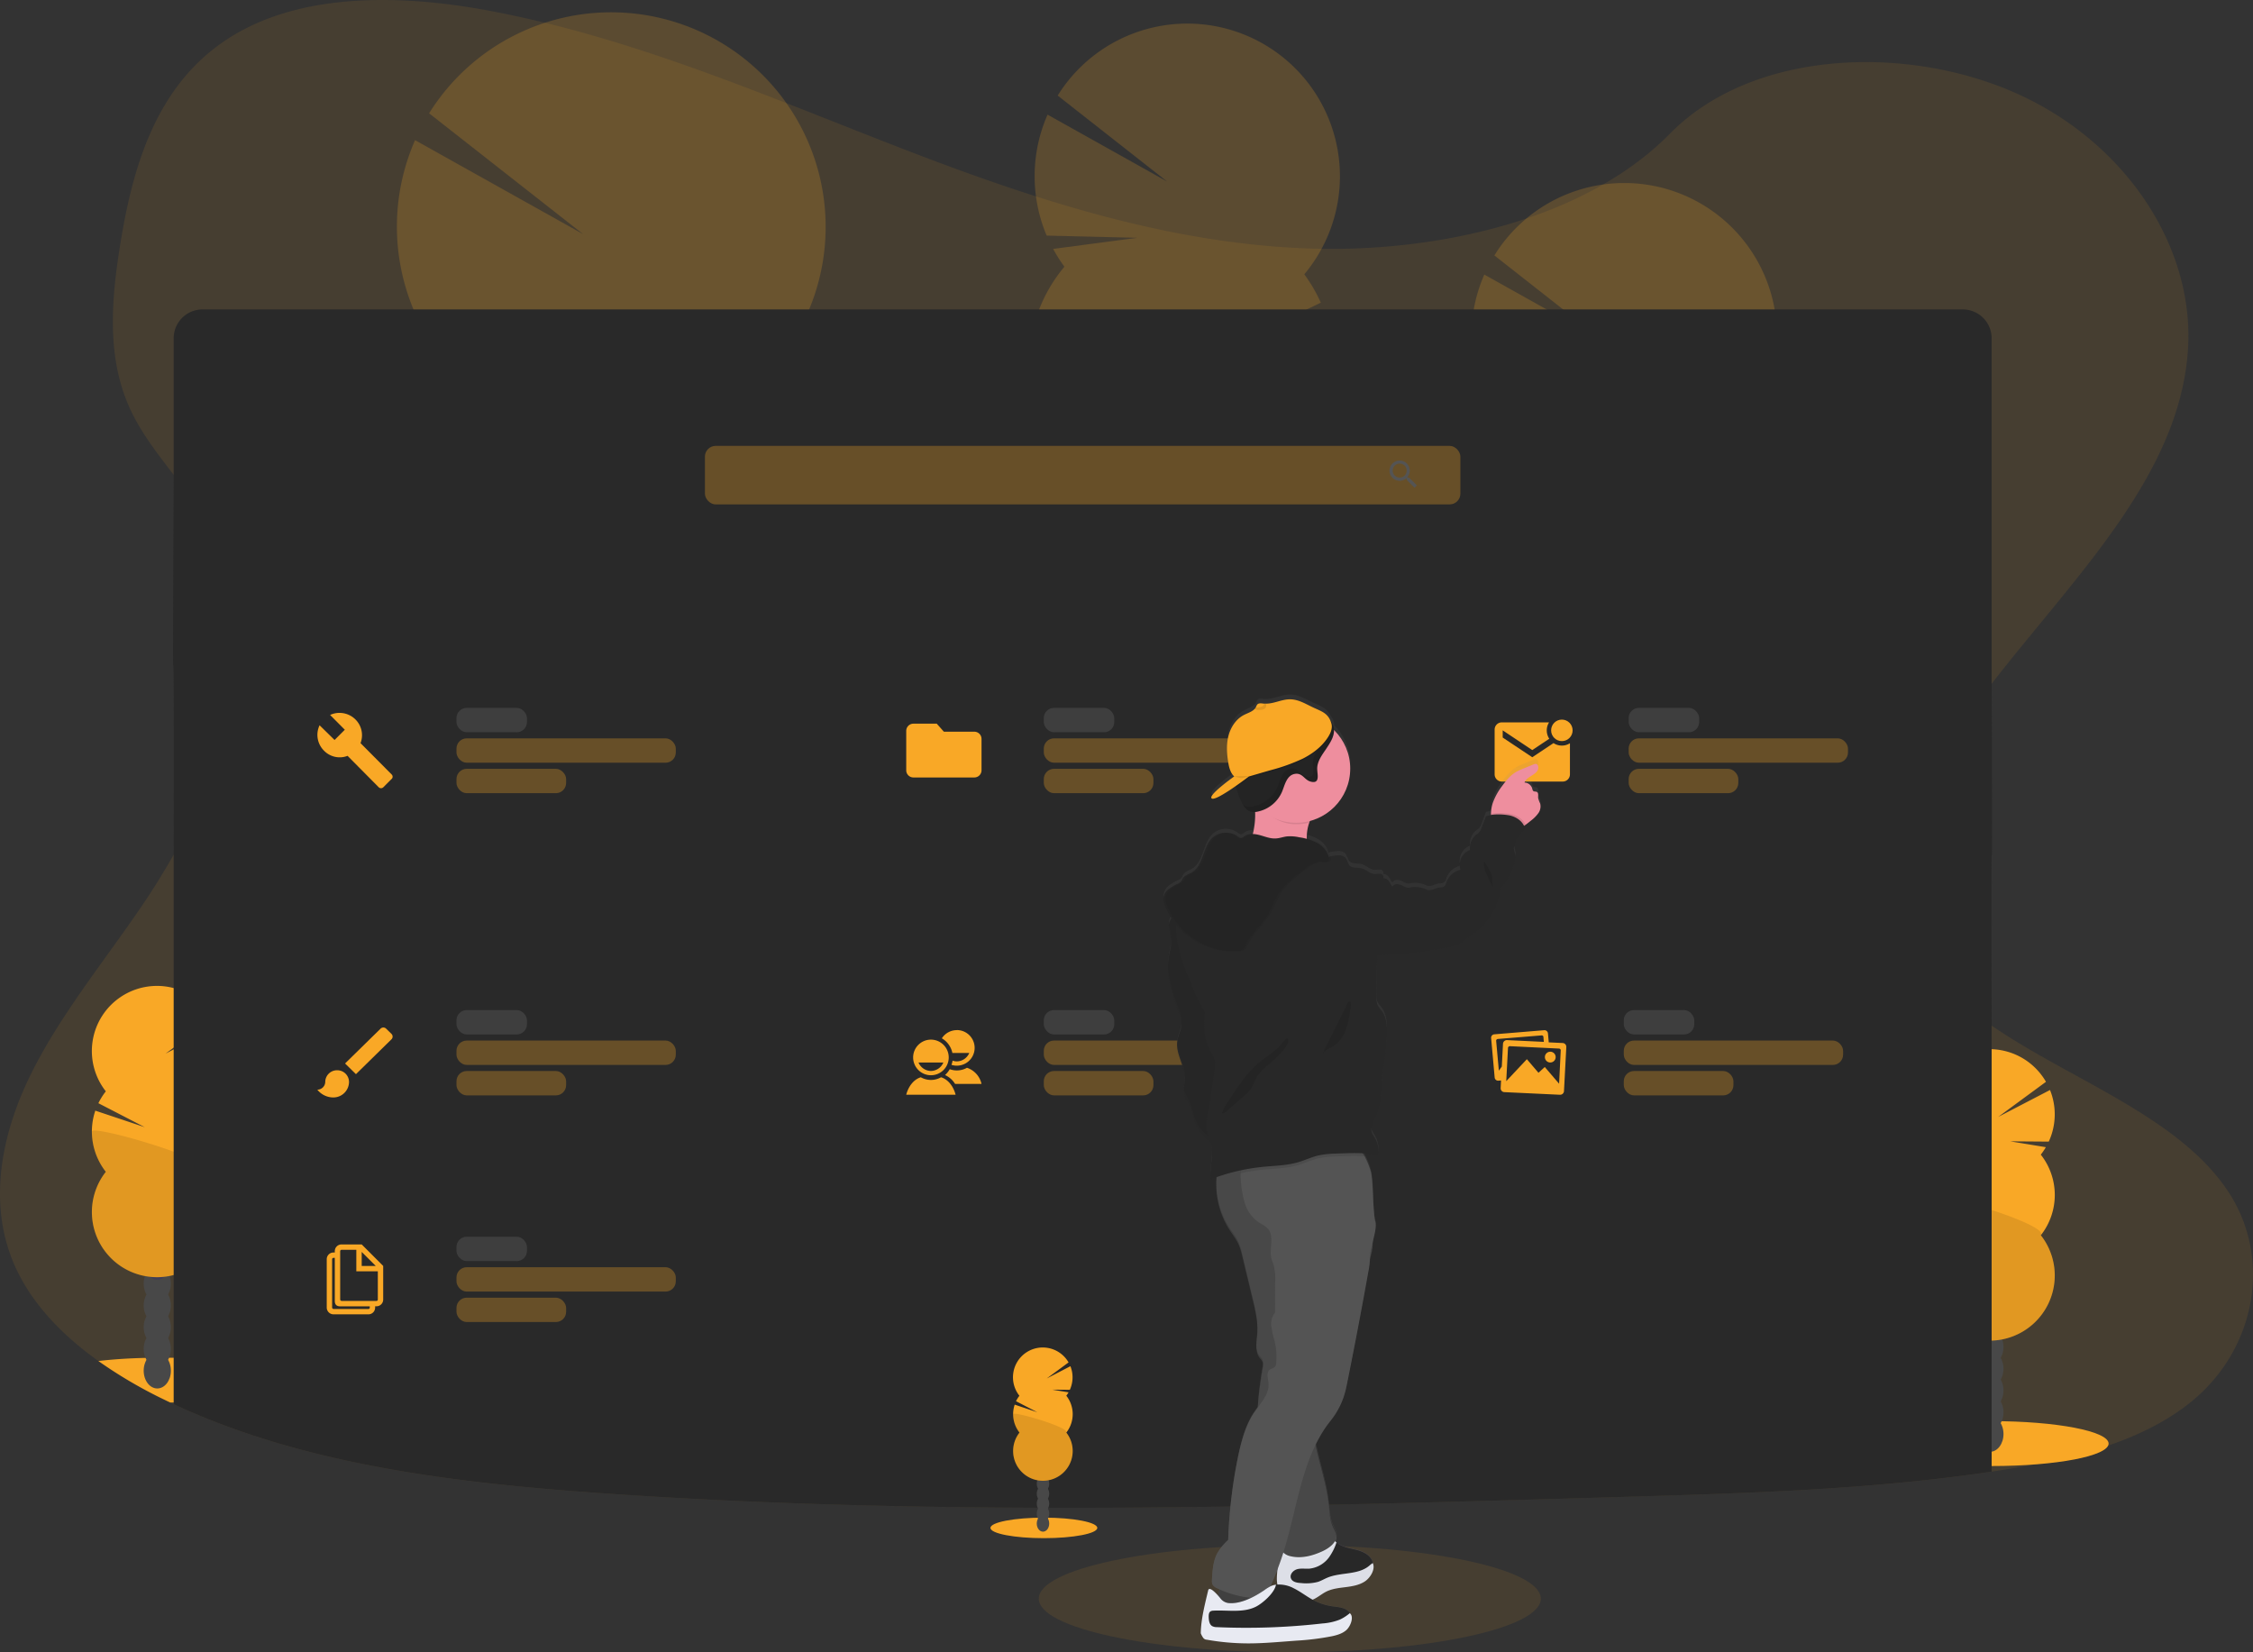 <svg xmlns="http://www.w3.org/2000/svg" xmlns:xlink="http://www.w3.org/1999/xlink" width="1100.048" height="806.69" viewBox="0 0 1100.048 806.69">
  <rect x="0" y="0" width="1100.048" height="806.69" fill="#333333" stroke="none"/>
  <defs>
    <linearGradient id="linear-gradient" x1="-0.863" y1="1" x2="-0.863" gradientUnits="objectBoundingBox">
      <stop offset="0" stop-color="gray" stop-opacity="0.251"/>
      <stop offset="0.54" stop-color="gray" stop-opacity="0.122"/>
      <stop offset="1" stop-color="gray" stop-opacity="0.102"/>
    </linearGradient>
  </defs>
  <g id="feature-icon-01" transform="translate(0.037 -0.05)">
    <ellipse id="Elipse_1" data-name="Elipse 1" cx="122.56" cy="26.18" rx="122.56" ry="26.18" transform="translate(507.16 754.38)" fill="#f9a826" opacity="0.1"/>
    <path id="Trazado_1" data-name="Trazado 1" d="M1120.55,730.47c-24.35,20.2-59,28.56-92.51,33.84l-5.64.86c-58.57,8.74-118.32,10.52-177.79,12.28-165.87,4.91-332.17,9.81-497.6-1.51-73.16-5-148.13-13.76-212.25-43.7l-1.67-.79c-.83-.39-1.66-.78-2.49-1.19A224.113,224.113,0,0,1,98,711.17c-18.31-13.06-33.43-29-41.42-47.91-12.52-29.66-5.9-63,8.4-92s35.8-55.12,54.34-82.43c5.44-8,10.6-16.3,15.4-24.81,30-53.37,44.88-115.13,13.43-166.56a228.555,228.555,0,0,0-13.43-19c-7.67-10-15.47-20-20.74-31.07-12.29-25.76-9.65-54.73-5.17-82.25,6-36.59,17.05-76,51.38-98.86,35.67-23.74,86.3-22.54,130.57-14,68.83,13.19,132.36,40.8,196.49,65.7S618.6,165.56,689.11,168c62.26,2.17,134.89-14,176.23-56.08,40.15-40.85,115.6-43.94,170-19.27,51.91,23.54,85.48,73.36,83,123.12-3.16,62.1-54.93,111.83-95.9,164.7-6.81,8.79-13.33,17.68-19.28,26.72-19.42,29.53-33.15,65-19.78,96.88,7.5,17.85,21.81,31.47,39.06,43.36,38.65,26.63,92,44.55,116,81.83C1159.11,661.42,1151.45,704.82,1120.55,730.47Z" transform="translate(-50 -46.63)" fill="#f9a826" opacity="0.1"/>
    <ellipse id="Elipse_2" data-name="Elipse 2" cx="57.01" cy="10.96" rx="57.01" ry="10.96" transform="translate(915.49 693.89)" fill="#f9a826"/>
    <ellipse id="Elipse_3" data-name="Elipse 3" cx="6.64" cy="8.69" rx="6.64" ry="8.69" transform="translate(964.91 691.5)" fill="#484848"/>
    <ellipse id="Elipse_4" data-name="Elipse 4" cx="6.64" cy="8.69" rx="6.64" ry="8.69" transform="translate(964.91 680.88)" fill="#484848"/>
    <ellipse id="Elipse_5" data-name="Elipse 5" cx="6.64" cy="8.69" rx="6.64" ry="8.69" transform="translate(964.91 670.25)" fill="#484848"/>
    <ellipse id="Elipse_6" data-name="Elipse 6" cx="6.64" cy="8.69" rx="6.64" ry="8.69" transform="translate(964.91 659.63)" fill="#484848"/>
    <ellipse id="Elipse_7" data-name="Elipse 7" cx="6.64" cy="8.69" rx="6.64" ry="8.69" transform="translate(964.91 649.01)" fill="#484848"/>
    <ellipse id="Elipse_8" data-name="Elipse 8" cx="6.64" cy="8.69" rx="6.64" ry="8.69" transform="translate(964.91 638.39)" fill="#484848"/>
    <ellipse id="Elipse_9" data-name="Elipse 9" cx="6.64" cy="8.69" rx="6.64" ry="8.69" transform="translate(964.91 627.77)" fill="#3f3d56"/>
    <path id="Trazado_2" data-name="Trazado 2" d="M1046.4,610.41a31,31,0,0,0,2.47-3.64l-17.44-2.86,18.86.14a31.78,31.78,0,0,0,.61-25.2L1025.59,592l23.34-17.15a31.8,31.8,0,1,0-52.51,35.58,31.551,31.551,0,0,0-3.63,5.8L1015.43,628l-24.14-8.1a31.79,31.79,0,0,0,5.13,29.86,31.8,31.8,0,1,0,50,0,31.78,31.78,0,0,0,0-39.32Z" transform="translate(-50 -46.63)" fill="#f9a826"/>
    <path id="Trazado_3" data-name="Trazado 3" d="M989.61,630.07a31.68,31.68,0,0,0,6.81,19.66,31.8,31.8,0,1,0,50,0C1050.66,644.32,989.61,626.5,989.61,630.07Z" transform="translate(-50 -46.63)" opacity="0.1"/>
    <path id="Trazado_4" data-name="Trazado 4" d="M184.73,720.54c0,5.59-21.81,10.21-50,10.87h-1.67c-.83-.39-1.66-.78-2.49-1.19A224.113,224.113,0,0,1,98,711.17c6.85-.8,14.64-1.34,23-1.52h1.13c1.82,0,3.67-.06,5.54-.06h7.05C162.92,710.32,184.73,715,184.73,720.54Z" transform="translate(-50 -46.63)" fill="#f9a826"/>
    <ellipse id="Elipse_10" data-name="Elipse 10" cx="6.64" cy="8.69" rx="6.64" ry="8.69" transform="translate(70.12 660.56)" fill="#484848"/>
    <ellipse id="Elipse_11" data-name="Elipse 11" cx="6.64" cy="8.69" rx="6.64" ry="8.69" transform="translate(70.12 649.94)" fill="#484848"/>
    <ellipse id="Elipse_12" data-name="Elipse 12" cx="6.64" cy="8.69" rx="6.64" ry="8.69" transform="translate(70.12 639.32)" fill="#484848"/>
    <ellipse id="Elipse_13" data-name="Elipse 13" cx="6.64" cy="8.69" rx="6.64" ry="8.69" transform="translate(70.12 628.7)" fill="#484848"/>
    <ellipse id="Elipse_14" data-name="Elipse 14" cx="6.64" cy="8.69" rx="6.64" ry="8.69" transform="translate(70.12 618.08)" fill="#484848"/>
    <ellipse id="Elipse_15" data-name="Elipse 15" cx="6.64" cy="8.69" rx="6.64" ry="8.69" transform="translate(70.12 607.46)" fill="#3f3d56"/>
    <ellipse id="Elipse_16" data-name="Elipse 16" cx="6.64" cy="8.69" rx="6.64" ry="8.69" transform="translate(70.12 596.83)" fill="#3f3d56"/>
    <path id="Trazado_5" data-name="Trazado 5" d="M151.61,579.47a32.285,32.285,0,0,0,2.48-3.63L136.64,573l18.87.14a31.8,31.8,0,0,0,.6-25.19l-25.3,13.13,23.34-17.16a31.8,31.8,0,1,0-52.52,35.58A32.451,32.451,0,0,0,98,585.3L120.64,597,96.5,588.93a31.87,31.87,0,0,0,5.13,29.86,31.8,31.8,0,1,0,50,0,31.78,31.78,0,0,0,0-39.32Z" transform="translate(-50 -46.63)" fill="#f9a826"/>
    <path id="Trazado_6" data-name="Trazado 6" d="M94.83,599.13a31.67,31.67,0,0,0,6.8,19.66,31.8,31.8,0,1,0,50,0C155.87,613.38,94.83,595.56,94.83,599.13Z" transform="translate(-50 -46.63)" opacity="0.1"/>
    <g id="Grupo_1" data-name="Grupo 1" opacity="0.2">
      <path id="Trazado_7" data-name="Trazado 7" d="M355.84,601.92a24.893,24.893,0,0,1-.2,2.76Q344,600,332.72,594.75a18.589,18.589,0,0,1-10.6-5.17c-2.19-1.1-4.37-2.24-6.54-3.39a26.818,26.818,0,0,1,1.66-3c4.2-6.66,10.6-10.83,17.65-10.6s13.15,4.78,16.93,11.66a34.37,34.37,0,0,1,4.02,17.67Z" transform="translate(-50 -46.63)" fill="#3f3d56"/>
      <path id="Trazado_8" data-name="Trazado 8" d="M357,567a34.56,34.56,0,0,1-5.13,17.32c-4.21,6.64-10.6,10.81-17.65,10.58-.49,0-1-.06-1.45-.1a18.59,18.59,0,0,1-10.6-5.17,25.27,25.27,0,0,1-4.88-6.37,35.82,35.82,0,0,1,1.1-35c4.21-6.66,10.6-10.83,17.65-10.6s13.15,4.78,16.93,11.66A34.47,34.47,0,0,1,357,567Z" transform="translate(-50 -46.63)" fill="#3f3d56"/>
      <ellipse id="Elipse_17" data-name="Elipse 17" cx="28.63" cy="21.87" rx="28.63" ry="21.87" transform="translate(263.441 512.616) rotate(-88.19)" fill="#3f3d56"/>
      <ellipse id="Elipse_18" data-name="Elipse 18" cx="28.63" cy="21.87" rx="28.63" ry="21.87" transform="translate(264.543 477.642) rotate(-88.19)" fill="#3f3d56"/>
      <ellipse id="Elipse_19" data-name="Elipse 19" cx="28.63" cy="21.87" rx="28.63" ry="21.87" transform="translate(265.646 442.668) rotate(-88.19)" fill="#3f3d56"/>
      <path id="Trazado_9" data-name="Trazado 9" d="M264.12,219.46a105.782,105.782,0,0,1-7.76-12.24l57.72-7.62L252,198.1a104.92,104.92,0,0,1,.62-83l82,45.85L259.47,102A104.75,104.75,0,1,1,428.69,224.65,105.132,105.132,0,0,1,440,244.11l-75.77,36.38,80.33-24.17a104.85,104.85,0,0,1-20,97.78A104.75,104.75,0,1,1,260,348.91a104.73,104.73,0,0,1,4.08-129.45Z" transform="translate(-50 -46.63)" fill="#f9a826"/>
      <path id="Trazado_10" data-name="Trazado 10" d="M449.05,290.08a104.29,104.29,0,0,1-24.44,64A104.75,104.75,0,1,1,260,348.91C246.57,330.66,449.42,278.33,449.05,290.08Z" transform="translate(-50 -46.63)" opacity="0.1"/>
    </g>
    <g id="Grupo_2" data-name="Grupo 2" opacity="0.2">
      <path id="Trazado_11" data-name="Trazado 11" d="M848.18,527.14a19.375,19.375,0,0,1-.14,2q-8.31-3.29-16.31-7.06a13.31,13.31,0,0,1-7.55-3.68c-1.55-.79-3.11-1.6-4.65-2.41a19.768,19.768,0,0,1,1.18-2.13c3-4.74,7.54-7.7,12.56-7.54s9.36,3.4,12.05,8.3a24.5,24.5,0,0,1,2.86,12.52Z" transform="translate(-50 -46.63)" fill="#3f3d56"/>
      <path id="Trazado_12" data-name="Trazado 12" d="M849,502.25a24.56,24.56,0,0,1-3.65,12.33c-3,4.72-7.54,7.69-12.56,7.53l-1-.07a13.31,13.31,0,0,1-7.55-3.68,18.318,18.318,0,0,1-3.47-4.54,25.51,25.51,0,0,1,.78-24.88c3-4.74,7.55-7.71,12.56-7.55s9.37,3.4,12.05,8.3A24.551,24.551,0,0,1,849,502.25Z" transform="translate(-50 -46.63)" fill="#3f3d56"/>
      <ellipse id="Elipse_20" data-name="Elipse 20" cx="20.37" cy="15.56" rx="20.37" ry="15.56" transform="translate(768.058 450.14) rotate(-88.19)" fill="#3f3d56"/>
      <ellipse id="Elipse_21" data-name="Elipse 21" cx="20.37" cy="15.56" rx="20.37" ry="15.56" transform="translate(768.835 425.254) rotate(-88.19)" fill="#3f3d56"/>
      <ellipse id="Elipse_22" data-name="Elipse 22" cx="20.37" cy="15.56" rx="20.37" ry="15.56" transform="translate(769.622 400.368) rotate(-88.19)" fill="#3f3d56"/>
      <path id="Trazado_13" data-name="Trazado 13" d="M782.91,255a73.567,73.567,0,0,1-5.52-8.71l41.08-5.42-44.21-1.07a74.67,74.67,0,0,1,.43-59.07L833,213.32l-53.4-41.93A74.55,74.55,0,1,1,900,258.65a74.7,74.7,0,0,1,8.06,13.86L854.17,298.4l57.17-17.2a74.55,74.55,0,0,1-14.22,69.58A74.54,74.54,0,1,1,780,347.09,74.55,74.55,0,0,1,782.91,255Z" transform="translate(-50 -46.63)" fill="#f9a826"/>
      <path id="Trazado_14" data-name="Trazado 14" d="M914.52,305.22a74.2,74.2,0,0,1-17.4,45.56A74.54,74.54,0,1,1,780,347.09C770.42,334.09,914.78,296.86,914.52,305.22Z" transform="translate(-50 -46.63)" opacity="0.1"/>
    </g>
    <g id="Grupo_3" data-name="Grupo 3" opacity="0.2">
      <path id="Trazado_15" data-name="Trazado 15" d="M635,449.09a19.434,19.434,0,0,1-.15,2q-8.31-3.29-16.31-7.06a13.28,13.28,0,0,1-7.54-3.68c-1.56-.79-3.11-1.6-4.65-2.41a19,19,0,0,1,1.17-2.13c3-4.73,7.55-7.7,12.56-7.54s9.36,3.4,12.05,8.3A24.5,24.5,0,0,1,635,449.09Z" transform="translate(-50 -46.63)" fill="#3f3d56"/>
      <path id="Trazado_16" data-name="Trazado 16" d="M635.74,424.2a24.56,24.56,0,0,1-3.65,12.33c-3,4.72-7.54,7.69-12.56,7.53a4.667,4.667,0,0,1-1-.07,13.28,13.28,0,0,1-7.54-3.68,18.111,18.111,0,0,1-3.48-4.54,25.48,25.48,0,0,1,.79-24.88c3-4.74,7.54-7.71,12.56-7.55s9.36,3.4,12,8.3a24.54,24.54,0,0,1,2.88,12.56Z" transform="translate(-50 -46.63)" fill="#3f3d56"/>
      <ellipse id="Elipse_23" data-name="Elipse 23" cx="20.37" cy="15.56" rx="20.37" ry="15.56" transform="matrix(0.03, -1, 1, 0.03, 554.048, 371.178)" fill="#3f3d56"/>
      <ellipse id="Elipse_24" data-name="Elipse 24" cx="20.37" cy="15.56" rx="20.37" ry="15.56" transform="translate(555.588 347.202) rotate(-88.19)" fill="#3f3d56"/>
      <ellipse id="Elipse_25" data-name="Elipse 25" cx="20.37" cy="15.56" rx="20.37" ry="15.56" transform="translate(556.386 322.306) rotate(-88.19)" fill="#3f3d56"/>
      <path id="Trazado_17" data-name="Trazado 17" d="M569.68,176.91a74.861,74.861,0,0,1-5.52-8.71l41.08-5.42L561,161.71a74.62,74.62,0,0,1,.44-59.07l58.33,32.63L566.38,93.34A74.54,74.54,0,1,1,686.8,180.6a74.757,74.757,0,0,1,8.07,13.86L641,220.35l57.16-17.2a74.55,74.55,0,0,1-14.22,69.58A74.54,74.54,0,1,1,566.78,269a74.57,74.57,0,0,1,2.9-92.13Z" transform="translate(-50 -46.63)" fill="#f9a826"/>
      <path id="Trazado_18" data-name="Trazado 18" d="M701.29,227.17a74.2,74.2,0,0,1-17.4,45.56A74.54,74.54,0,1,1,566.78,269C557.19,256.05,701.55,218.81,701.29,227.17Z" transform="translate(-50 -46.63)" opacity="0.1"/>
    </g>
    <path id="Trazado_19" data-name="Trazado 19" d="M1022.4,547.44V765.17c-58.57,8.74-118.32,10.52-177.79,12.28-165.87,4.91-332.17,9.81-497.6-1.51-73.16-5-148.13-13.76-212.25-43.7V464c.24-185-.76,0,0-185.56V211.85a14.1,14.1,0,0,1,14.1-14.1H1008.3a14.1,14.1,0,0,1,14.1,14.1V380.48C1023,547,1022,381,1022.4,547.44Z" transform="translate(-50 -46.63)" fill="#292929"/>
    <rect id="Rectángulo_1" data-name="Rectángulo 1" width="368.86" height="28.56" rx="5.22" transform="translate(344.15 217.75)" fill="#f9a826" opacity="0.3"/>
    <path id="Trazado_20" data-name="Trazado 20" d="M737.94,279.85h-.61l-.23-.19a5.1,5.1,0,0,0,1.19-3.25,4.94,4.94,0,1,0-4.92,5,5.09,5.09,0,0,0,3.24-1.18l.22.19V281l3.81,3.82,1.14-1.14Zm-4.57,0a3.42,3.42,0,1,1,2.432-1.005,3.42,3.42,0,0,1-2.432,1.005Z" transform="translate(-50 -46.63)" fill="#545454"/>
    <rect id="Rectángulo_2" data-name="Rectángulo 2" width="34.42" height="11.9" rx="5" transform="translate(222.84 493.2)" fill="#484848" opacity="0.7"/>
    <rect id="Rectángulo_3" data-name="Rectángulo 3" width="53.54" height="11.9" rx="5" transform="translate(222.84 522.95)" fill="#f9a826" opacity="0.3"/>
    <rect id="Rectángulo_4" data-name="Rectángulo 4" width="107.09" height="11.9" rx="5" transform="translate(222.84 508.08)" fill="#f9a826" opacity="0.3"/>
    <path id="Trazado_21" data-name="Trazado 21" d="M214.57,569.21a5.74,5.74,0,0,0-5.8,5.69,3.88,3.88,0,0,1-3.87,3.79,10,10,0,0,0,7.73,3.8,7.67,7.67,0,0,0,7.75-7.59,5.75,5.75,0,0,0-5.81-5.69Zm26.53-17.76-2.6-2.55a1.94,1.94,0,0,0-2.72,0l-17.34,17,5.32,5.22,17.32-17a1.86,1.86,0,0,0,.02-2.67Z" transform="translate(-50 -46.63)" fill="#f9a826"/>
    <rect id="Rectángulo_5" data-name="Rectángulo 5" width="34.42" height="11.9" rx="5" transform="translate(222.84 345.66)" fill="#484848" opacity="0.7"/>
    <rect id="Rectángulo_6" data-name="Rectángulo 6" width="53.54" height="11.9" rx="5" transform="translate(222.84 375.41)" fill="#f9a826" opacity="0.3"/>
    <rect id="Rectángulo_7" data-name="Rectángulo 7" width="107.09" height="11.9" rx="5" transform="translate(222.84 360.53)" fill="#f9a826" opacity="0.3"/>
    <path id="Trazado_22" data-name="Trazado 22" d="M241.18,424.78,226,409.5a10.82,10.82,0,0,0-2.51-11.58,11,11,0,0,0-12.35-2.18l7.18,7.22-5,5L206,400.78a10.86,10.86,0,0,0,2.17,12.41,10.66,10.66,0,0,0,11.51,2.52L234.83,431a1.61,1.61,0,0,0,2.34,0l3.84-3.86a1.51,1.51,0,0,0,.17-2.35Z" transform="translate(-50 -46.63)" fill="#f9a826"/>
    <rect id="Rectángulo_8" data-name="Rectángulo 8" width="34.42" height="11.9" rx="5" transform="translate(509.6 493.2)" fill="#484848" opacity="0.7"/>
    <rect id="Rectángulo_9" data-name="Rectángulo 9" width="53.54" height="11.9" rx="5" transform="translate(509.6 522.95)" fill="#f9a826" opacity="0.3"/>
    <rect id="Rectángulo_10" data-name="Rectángulo 10" width="107.09" height="11.9" rx="5" transform="translate(509.6 508.08)" fill="#f9a826" opacity="0.3"/>
    <path id="Trazado_23" data-name="Trazado 23" d="M509.44,572.63a10,10,0,0,1-9.89,0c-3.87,1.19-6.24,5.09-7.12,8.54h24.12C515.68,577.72,513.32,573.82,509.44,572.63Zm-4.94-18.37a8.69,8.69,0,1,0,8.69,8.68,8.69,8.69,0,0,0-8.69-8.68Zm0,15.3a6.71,6.71,0,0,1-6.07-4.14h12.14a6.71,6.71,0,0,1-6.07,4.14Z" transform="translate(-50 -46.63)" fill="#f9a826"/>
    <path id="Trazado_24" data-name="Trazado 24" d="M522.09,568a10.07,10.07,0,0,1-8.4.69,12,12,0,0,1-2.3,2.86,11.239,11.239,0,0,1,4.9,4.33H529.2a10.72,10.72,0,0,0-7.11-7.88Zm-4.94-18.38a8.71,8.71,0,0,0-7.33,4,10.78,10.78,0,0,1,5.15,7.14h8.25a6.72,6.72,0,0,1-6.07,4.12,6,6,0,0,1-2.08-.38,11.656,11.656,0,0,1-.54,2.07,8.349,8.349,0,0,0,2.62.4,8.69,8.69,0,0,0,0-17.38Z" transform="translate(-50 -46.63)" fill="#f9a826"/>
    <rect id="Rectángulo_11" data-name="Rectángulo 11" width="34.42" height="11.9" rx="5" transform="translate(222.84 603.86)" fill="#484848" opacity="0.7"/>
    <rect id="Rectángulo_12" data-name="Rectángulo 12" width="53.54" height="11.9" rx="5" transform="translate(222.84 633.61)" fill="#f9a826" opacity="0.3"/>
    <rect id="Rectángulo_13" data-name="Rectángulo 13" width="107.09" height="11.9" rx="5" transform="translate(222.84 618.74)" fill="#f9a826" opacity="0.3"/>
    <path id="Trazado_25" data-name="Trazado 25" d="M226.57,654.25h-9.82a3.28,3.28,0,0,0-3.32,3.24v.7h-.62a3.28,3.28,0,0,0-3.32,3.24v23.63a3.34,3.34,0,0,0,3.32,3.32h17.08a3.27,3.27,0,0,0,3.23-3.32v-.62h.71a3.27,3.27,0,0,0,3.23-3.32V664.75Zm0,3.66,6.84,6.84h-6.84Zm3.94,27.15a.67.67,0,0,1-.62.7H212.81a.73.73,0,0,1-.69-.7V661.43a.67.67,0,0,1,.69-.62h.62v21c0,1.82.86,2.66,2.67,2.66h14.41Zm3.93-3.94a.66.66,0,0,1-.61.7H216.75a.73.73,0,0,1-.69-.7V657.49a.67.67,0,0,1,.69-.62h7.19v10.51h10.5Z" transform="translate(-50 -46.63)" fill="#f9a826"/>
    <rect id="Rectángulo_14" data-name="Rectángulo 14" width="34.42" height="11.9" rx="5" transform="translate(509.6 345.66)" fill="#484848" opacity="0.7"/>
    <rect id="Rectángulo_15" data-name="Rectángulo 15" width="53.54" height="11.9" rx="5" transform="translate(509.6 375.41)" fill="#f9a826" opacity="0.3"/>
    <rect id="Rectángulo_16" data-name="Rectángulo 16" width="107.09" height="11.9" rx="5" transform="translate(509.6 360.53)" fill="#f9a826" opacity="0.3"/>
    <path id="Trazado_26" data-name="Trazado 26" d="M507.32,400H495.94a3.51,3.51,0,0,0-3.5,3.51v19.25a3.5,3.5,0,0,0,3.5,3.5H525.7a3.5,3.5,0,0,0,3.5-3.5V407.42a3.51,3.51,0,0,0-3.5-3.5H510.82l-3.5-3.94Z" transform="translate(-50 -46.63)" fill="#f9a826"/>
    <rect id="Rectángulo_17" data-name="Rectángulo 17" width="34.42" height="11.9" rx="5" transform="translate(792.79 493.2)" fill="#484848" opacity="0.7"/>
    <rect id="Rectángulo_18" data-name="Rectángulo 18" width="53.54" height="11.9" rx="5" transform="translate(792.79 522.95)" fill="#f9a826" opacity="0.3"/>
    <rect id="Rectángulo_19" data-name="Rectángulo 19" width="107.09" height="11.9" rx="5" transform="translate(792.79 508.08)" fill="#f9a826" opacity="0.3"/>
    <path id="Trazado_27" data-name="Trazado 27" d="M812.93,555.91l-6.77-.32-.4-4.41a1.7,1.7,0,0,0-1.88-1.52l-24.27,2a1.67,1.67,0,0,0-1.59,1.79l1.73,19.35a1.7,1.7,0,0,0,1.88,1.49l1.23-.09-.19,3.76a1.87,1.87,0,0,0,1.83,1.93l27.09,1.28a1.88,1.88,0,0,0,2-1.74l1.14-21.6a1.86,1.86,0,0,0-1.8-1.92Zm-29.12.44-.58,11.06-1.44,2-1.32-14.61v-.09a.89.89,0,0,1,.78-.77l21.42-1.75a.81.81,0,0,1,.87.64h0l.21,2.52-18-.86A1.9,1.9,0,0,0,783.81,556.35Zm27.4,19.44-7-8.17-3.07,2.82-5.67-6.63L785.4,574.53l.86-16.33h0a.94.94,0,0,1,1-.74l23.9,1.16a.87.87,0,0,1,.85.83h0Z" transform="translate(-50 -46.63)" fill="#f9a826"/>
    <path id="Trazado_28" data-name="Trazado 28" d="M806.89,565.42a2.63,2.63,0,1,0-2.62-2.63A2.63,2.63,0,0,0,806.89,565.42Z" transform="translate(-50 -46.63)" fill="#f9a826"/>
    <rect id="Rectángulo_20" data-name="Rectángulo 20" width="34.42" height="11.9" rx="5" transform="translate(795.17 345.66)" fill="#484848" opacity="0.7"/>
    <rect id="Rectángulo_21" data-name="Rectángulo 21" width="53.54" height="11.9" rx="5" transform="translate(795.17 375.41)" fill="#f9a826" opacity="0.3"/>
    <rect id="Rectángulo_22" data-name="Rectángulo 22" width="107.09" height="11.9" rx="5" transform="translate(795.17 360.53)" fill="#f9a826" opacity="0.3"/>
    <circle id="Elipse_26" data-name="Elipse 26" cx="5.25" cy="5.25" r="5.25" transform="translate(757.31 351.38)" fill="#f9a826"/>
    <path id="Trazado_29" data-name="Trazado 29" d="M808.53,409.45l-10.42,6.94-14.44-9.62v-3.51l14.44,9.63,8.3-5.53a7.39,7.39,0,0,1-.1-8H783.24a3.52,3.52,0,0,0-3.51,3.51v21.88a3.52,3.52,0,0,0,3.51,3.51H813a3.51,3.51,0,0,0,3.5-3.51v-15.2a7.37,7.37,0,0,1-8-.06Z" transform="translate(-50 -46.63)" fill="#f9a826"/>
    <ellipse id="Elipse_27" data-name="Elipse 27" cx="26.08" cy="5.01" rx="26.08" ry="5.01" transform="translate(483.56 741.01)" fill="#f9a826"/>
    <ellipse id="Elipse_28" data-name="Elipse 28" cx="3.04" cy="3.97" rx="3.04" ry="3.97" transform="translate(506.17 739.92)" fill="#484848"/>
    <ellipse id="Elipse_29" data-name="Elipse 29" cx="3.04" cy="3.97" rx="3.04" ry="3.97" transform="translate(506.17 735.06)" fill="#484848"/>
    <ellipse id="Elipse_30" data-name="Elipse 30" cx="3.04" cy="3.97" rx="3.04" ry="3.97" transform="translate(506.17 730.2)" fill="#484848"/>
    <ellipse id="Elipse_31" data-name="Elipse 31" cx="3.04" cy="3.97" rx="3.04" ry="3.97" transform="translate(506.17 725.34)" fill="#484848"/>
    <ellipse id="Elipse_32" data-name="Elipse 32" cx="3.04" cy="3.97" rx="3.04" ry="3.97" transform="translate(506.17 720.49)" fill="#484848"/>
    <ellipse id="Elipse_33" data-name="Elipse 33" cx="3.04" cy="3.97" rx="3.04" ry="3.97" transform="translate(506.17 715.63)" fill="#484848"/>
    <ellipse id="Elipse_34" data-name="Elipse 34" cx="3.04" cy="3.97" rx="3.04" ry="3.97" transform="translate(506.17 710.77)" fill="#3f3d56"/>
    <path id="Trazado_30" data-name="Trazado 30" d="M570.57,728.13a13.589,13.589,0,0,0,1.13-1.67l-8-1.31,8.62.07a14.59,14.59,0,0,0,.28-11.52l-11.57,6,10.67-7.85a14.54,14.54,0,1,0-24,16.28,15.12,15.12,0,0,0-1.66,2.65l10.36,5.38-11-3.7a14.53,14.53,0,0,0,2.34,13.65,14.54,14.54,0,1,0,22.86,0,14.55,14.55,0,0,0,0-18Z" transform="translate(-50 -46.63)" fill="#f9a826"/>
    <path id="Trazado_31" data-name="Trazado 31" d="M544.6,737.12a14.45,14.45,0,0,0,3.11,9,14.54,14.54,0,1,0,22.86,0C572.52,743.64,544.6,735.49,544.6,737.12Z" transform="translate(-50 -46.63)" opacity="0.1"/>
    <path id="Trazado_32" data-name="Trazado 32" d="M802,436.86a13.681,13.681,0,0,1-1-2.7c-.1-1.07.32-2.48-.63-3-.53-.29-1.27-.07-1.74-.45a2.15,2.15,0,0,1-.51-1.2,4.1,4.1,0,0,0-3.8-3c1-2.71,4.68-3.37,6.3-5.76.81-1.19.55-3.38-.88-3.39a2.49,2.49,0,0,0-1,.25l-5.33,2.2a27.348,27.348,0,0,0-3,1.39c-2.93,1.67-5.12,4.38-7.09,7.13a30.49,30.49,0,0,0-4.41,8,18,18,0,0,0-.94,5.49c0,.19,0,.38,0,.56-.87.15-1.58.53-2.49.71l-2.07,5.47a6.93,6.93,0,0,1-1.35,2.49,12.539,12.539,0,0,1-1.46,1.15,8.45,8.45,0,0,0-2.91,7.37,7.93,7.93,0,0,0-4.66,9.78,9.31,9.31,0,0,0-6.81,6,4.429,4.429,0,0,1-.89,1.88,3.55,3.55,0,0,1-2.37.73c-2.34.15-4.38,2-6.49,1a13.21,13.21,0,0,0-7.71-1.08,5.77,5.77,0,0,1-1.65.15,4.43,4.43,0,0,1-1.35-.47,10.46,10.46,0,0,0-3.06-1.21,2.84,2.84,0,0,0-2.9,1.12c-.74-.81-1.18-1.86-1.85-2.73a3,3,0,0,0-2.82-1.35c.7-.63,0-1.89-.93-2.11a11.562,11.562,0,0,0-2.81.1c-2.44,0-4.32-2.24-6.69-2.83-2.18-.53-5.09.11-6.21-1.85-.35-.63-.45-1.45-1-1.92a3.64,3.64,0,0,0-.71-1.45,4.768,4.768,0,0,0-3.76-1.12,15.681,15.681,0,0,0-4.37.75,2.24,2.24,0,0,0-.15-.56,11.09,11.09,0,0,0-4.84-5.94A20,20,0,0,0,688,454.2v-.53a22.55,22.55,0,0,1,1.16-7.43c.08-.26.18-.52.27-.78a26.6,26.6,0,0,0,12-44.63,6.826,6.826,0,0,0-.21-1.6,7.86,7.86,0,0,0-1.6-3.12c-1.22-2.72-3.12-3.92-5.55-5.06-.7-.33-1.44-.65-2.22-1-3.87-1.74-7.61-4.3-12-4.29-4,0-7.86,2.21-11.82,2.13h-.95c-1.11-.13-2.44-.39-3.17.46a4.5,4.5,0,0,0-.56,1.09,2.638,2.638,0,0,1-.2.37h0a4.4,4.4,0,0,1-.51.69h0c-1.28,1.4-3.43,2-5.2,2.94-4,2.05-6.62,6.23-7.66,10.61a33.435,33.435,0,0,0,.1,13.44c.4,2.22,1.26,4.74,2.84,6.14h0s-13.37,9.51-10.93,10.86c1.33.74,6.87-2.77,11.64-6.12.05.2.09.41.15.61a44,44,0,0,0,2.18,6.25c1,2.39,2.44,5,4.93,5.69a5.361,5.361,0,0,0,1.69.19h.44a39.384,39.384,0,0,1-1.15,10.87,6.61,6.61,0,0,0-4.09,1.13,3.29,3.29,0,0,1-1.66.88,2.89,2.89,0,0,1-1.71-.84,9.7,9.7,0,0,0-12.14.64c-4.84,4.57-4.29,13.49-10,16.95-1.56.95-3.56,1.46-4.48,3.05a11.411,11.411,0,0,1-.77,1.47,4.049,4.049,0,0,1-1.36,1,26.48,26.48,0,0,0-4.68,2.7,6.72,6.72,0,0,0-2.69,4.54,8.61,8.61,0,0,0,.82,3.81,36.447,36.447,0,0,0,3.12,6,6.38,6.38,0,0,0-1.26,2.95c-.4,2.81.94,5.58,1.09,8.42.13,2.48-.66,4.9-1.1,7.34-1.76,9.54,1.61,19.2,5,28.26a14.58,14.58,0,0,1,1.2,4.65c.09,3-1.6,5.67-2.07,8.59-1,6.14,3.53,11.92,3.63,18.13,0,2.87-.86,5.78-.14,8.55.47,1.85,1.62,3.44,2.44,5.17,1.44,3.06,1.83,6.53,3.21,9.62a23.071,23.071,0,0,0,7.12,8.48c1.73,5.49-.73,12.12,0,18q1.41-.56,2.85-1a41.17,41.17,0,0,0,6.3,24.84c1.55,2.42,3.37,4.68,4.54,7.31a34.26,34.26,0,0,1,1.77,5.79q2.51,10.47,5,20.92c1.36,5.65,2.73,11.4,2.32,17.2-.28,4-1.3,8.57,1.18,11.77a8.509,8.509,0,0,1,1.49,2.06,5.22,5.22,0,0,1,0,2.72,180.745,180.745,0,0,0-2.48,20.39c-.56.75-1.12,1.51-1.63,2.26-4.11,6-6.09,13.21-7.69,20.32a245.825,245.825,0,0,0-5.16,42.44,28.381,28.381,0,0,0-5.26,6.41c-2.15,4-2.43,8.7-2.66,13.24a4.728,4.728,0,0,0,.24,2.18A4.48,4.48,0,0,0,644.2,822l1.24.59c-.27,1-.51,2-.72,3.05-1.58-1.78-4.39-4.6-4.87-2.54a101.781,101.781,0,0,0-2.56,21,1.77,1.77,0,0,0,1.9,2.12A116.257,116.257,0,0,0,660,848c5.65,0,11.29-.46,16.92-.89l5.77-.44a127.7,127.7,0,0,0,17.67-2.19c2.55-.56,5.18-1.35,7.1-3.14s2.86-4.85,1.54-7.12h0c-1.61-2.74-5.37-2.94-8.51-3.38a27.85,27.85,0,0,1-8.92-2.84c-.63-.32-1.24-.68-1.85-1a1.389,1.389,0,0,0,.48-.14c2.7-.91,4.85-3,7.39-4.25,3-1.45,6.31-1.78,9.57-2.19s6.62-1,9.33-2.86c2.54-1.74,4.34-4.91,3.75-7.89a5.155,5.155,0,0,0-.16-.62c-1-3.23-4.5-5-7.76-5.8s-6.8-1.28-9.44-3.38l-.39-.31c-.22-.19-.45-.37-.69-.56a5.62,5.62,0,0,0,.77-3.26c-.14-1.79-1.18-3.37-1.89-5-1.39-3.25-1.5-6.88-1.88-10.39-.94-8.83-3.65-17.35-5.69-26-.23-1-.45-2-.67-3a62.862,62.862,0,0,1,7.27-11.64,38,38,0,0,0,7-13.77c.42-1.54.73-3.1,1.05-4.67Q713.18,694.18,718,667a45.188,45.188,0,0,0,.91-7.84,23.891,23.891,0,0,0,1.35-7.43c.94-3.67,1.89-7.52,1.12-9.92-.54-1.7-.81-7.51-1.11-13.08a50.238,50.238,0,0,0-.54-8.93c-.09-.51-.19-1-.3-1.51q-.09-.45-.18-.75a25.686,25.686,0,0,0-1.76-4.86,23.632,23.632,0,0,0-1.32-2.71,12.349,12.349,0,0,0-1-1.48,61.979,61.979,0,0,1,6.22.58c.5.07,1.12.11,1.43-.3A1.47,1.47,0,0,0,723,608a12.749,12.749,0,0,0-1.62-6.76c-.8-1.42-1.91-2.8-1.88-4.43a6.53,6.53,0,0,1,.55-2.2l2.77-7.44c2.35-6.29,1.23-13.58,2.45-20.18a118.444,118.444,0,0,0,1.82-15.61c.23-4.47.09-9.32-2.6-12.9a14.733,14.733,0,0,1-2-2.84,8.41,8.41,0,0,1-.48-3.39q-.07-10.51.42-21a206.379,206.379,0,0,0,35.05-4,22,22,0,0,0,4-1.08,20.2,20.2,0,0,0,4-2.53c3.93-2.84,7.92-5.73,10.91-9.55a32.36,32.36,0,0,0,6.46-15.94c2.84-2.63,4.35-6.37,5.77-10a15.418,15.418,0,0,0,1.32-4.85c.07-1.72-1.06-3.52-.74-5.21a13.78,13.78,0,0,1,4.19-7.58,2.74,2.74,0,0,0,1-1.33,2.12,2.12,0,0,0-.23-1.3l-.09-.15c.28-.17.54-.35.81-.53.93-.66,1.82-1.39,2.69-2.1a17,17,0,0,0,3.49-3.54,5.75,5.75,0,0,0,.94-4.7ZM673.69,820.15a2.8,2.8,0,0,0-.71.06,9.57,9.57,0,0,0-2.54.73l-.19.1c1.1-2.38,2.14-4.8,3.08-7.26.11-.29.21-.58.32-.88l-.12,1.64a20.221,20.221,0,0,0,.16,5.61Z" transform="translate(-50 -46.63)" fill="url(#linear-gradient)"/>
    <path id="Trazado_33" data-name="Trazado 33" d="M688,455.73c.1,3.88,1.42,7.64,1.62,11.52-11.43.57-22.72-5-34-3.28,3.17-2.05,4.86-5.74,5.86-9.37a38.9,38.9,0,0,0,1.11-14.41,6.587,6.587,0,0,0-.14-.79c-.42-1.9-1.51-4.59-1.22-6.08.39-2,2.25-1.59,3.93-1.48a150.5,150.5,0,0,1,15.26,2c1.32.23,14.13,3.43,14.33,3.1a59.693,59.693,0,0,0-5.55,11.43,22.319,22.319,0,0,0-1.2,7.36Z" transform="translate(-50 -46.63)" fill="#ee8e9e"/>
    <path id="Trazado_34" data-name="Trazado 34" d="M801.05,443.73a16.645,16.645,0,0,1-3.49,3.52c-.87.71-1.76,1.44-2.69,2.09a11.5,11.5,0,0,1-5.72,2.33c-2.72.18-8.51-1.42-10.2-3.75a6.769,6.769,0,0,1-1-3.91,17.88,17.88,0,0,1,.94-5.46,30.426,30.426,0,0,1,4.41-8c2-2.74,4.16-5.43,7.09-7.09a27.342,27.342,0,0,1,3-1.39l5.33-2.18a2.5,2.5,0,0,1,1-.26c1.43,0,1.69,2.2.88,3.38-1.62,2.38-5.27,3-6.3,5.73a4.09,4.09,0,0,1,3.8,2.95,2.11,2.11,0,0,0,.51,1.19c.47.37,1.21.16,1.74.45.95.5.53,1.91.63,3a13.5,13.5,0,0,0,1,2.68A5.69,5.69,0,0,1,801.05,443.73Z" transform="translate(-50 -46.63)" fill="#ee8e9e"/>
    <path id="Trazado_35" data-name="Trazado 35" d="M643.4,833.08c.88-.88,2.32-.73,3.55-.54a132,132,0,0,0,19.95,1.61c.84-4.08-1.59-8-2.37-12.14a10.76,10.76,0,0,0-.8-3.08c-.94-1.8-3.06-2.63-5.05-3-3.59-.76-9.21-2.09-11.22,1.54C645.05,821.78,644.28,828.22,643.4,833.08Z" transform="translate(-50 -46.63)" fill="#404040"/>
    <path id="Trazado_36" data-name="Trazado 36" d="M716.49,817.65c-2.71,1.85-6.07,2.42-9.33,2.84s-6.61.74-9.57,2.19c-2.54,1.26-4.69,3.32-7.39,4.22a15.312,15.312,0,0,1-7.67.12c-3-.57-6.26-1.67-7.89-4.29-1.46-2.32-1.31-5.27-1.11-8,.24-3.09.47-6.2.69-9.3a4.4,4.4,0,0,1,.58-2.24c2.19-3.2,7.52,1.33,10.37,1.33,4.52,0,9.37-2.46,12.62-5.45a3.893,3.893,0,0,1,1-.74c1.29-.58,2.58.49,3.72,1.42l.39.31c2.64,2.09,6.18,2.52,9.44,3.37s6.75,2.55,7.76,5.77a4.563,4.563,0,0,1,.16.61C720.83,812.76,719,815.91,716.49,817.65Z" transform="translate(-50 -46.63)" fill="#3f3d56"/>
    <path id="Trazado_37" data-name="Trazado 37" d="M716.49,817.65c-2.71,1.85-6.07,2.42-9.33,2.84s-6.61.74-9.57,2.19c-2.54,1.26-4.69,3.32-7.39,4.22a15.312,15.312,0,0,1-7.67.12c-3-.57-6.26-1.67-7.89-4.29-1.46-2.32-1.31-5.27-1.11-8,.24-3.09.47-6.2.69-9.3a4.4,4.4,0,0,1,.58-2.24c2.19-3.2,7.52,1.33,10.37,1.33,4.52,0,9.37-2.46,12.62-5.45a3.893,3.893,0,0,1,1-.74c1.29-.58,2.58.49,3.72,1.42l.39.31c2.64,2.09,6.18,2.52,9.44,3.37s6.75,2.55,7.76,5.77a4.563,4.563,0,0,1,.16.61C720.83,812.76,719,815.91,716.49,817.65Z" transform="translate(-50 -46.63)" fill="#282828"/>
    <path id="Trazado_38" data-name="Trazado 38" d="M716.49,818.69c-2.71,1.85-6.07,2.43-9.33,2.85s-6.61.73-9.57,2.18c-2.54,1.26-4.69,3.32-7.39,4.22a15.311,15.311,0,0,1-7.67.12,12.6,12.6,0,0,1-7.89-5.33c-1.46-2.32-1.31-5.27-1.11-8,.24-3.09.47-6.2.69-9.3a4.4,4.4,0,0,1,.58-2.24c2.19-3.2,7.52,1.33,10.37,1.33,4.52,0,9.37-2.46,12.62-5.45a3.893,3.893,0,0,1,1-.74c1.29-.58,2.58.49,3.72,1.42a26.4,26.4,0,0,1-3.17,6.56,13.63,13.63,0,0,1-10,6.22c-2,.15-4.09-.25-6,.27s-3.77,2.52-3.08,4.42,3.06,2.25,5,2.36a22.38,22.38,0,0,0,8.21-.58c1.6-.53,3.07-1.41,4.62-2.06,6.62-2.74,15-1.21,20.46-5.85a13,13,0,0,1,1.67-1.28C721.67,812.8,719,817,716.49,818.69Z" transform="translate(-50 -46.63)" fill="#e8eaf2"/>
    <path id="Trazado_39" data-name="Trazado 39" d="M716.49,818.69c-2.71,1.85-6.07,2.43-9.33,2.85s-6.61.73-9.57,2.18c-2.54,1.26-4.69,3.32-7.39,4.22a15.311,15.311,0,0,1-7.67.12,12.6,12.6,0,0,1-7.89-5.33c-1.46-2.32-1.31-5.27-1.11-8,.24-3.09.47-6.2.69-9.3a4.4,4.4,0,0,1,.58-2.24c2.19-3.2,7.52,1.33,10.37,1.33,4.52,0,9.37-2.46,12.62-5.45a3.893,3.893,0,0,1,1-.74c1.29-.58,2.58.49,3.72,1.42a26.4,26.4,0,0,1-3.17,6.56,13.63,13.63,0,0,1-10,6.22c-2,.15-4.09-.25-6,.27s-3.77,2.52-3.08,4.42,3.06,2.25,5,2.36a22.38,22.38,0,0,0,8.21-.58c1.6-.53,3.07-1.41,4.62-2.06,6.62-2.74,15-1.21,20.46-5.85a13,13,0,0,1,1.67-1.28C721.67,812.8,719,817,716.49,818.69Z" transform="translate(-50 -46.63)" opacity="0.05"/>
    <path id="Trazado_40" data-name="Trazado 40" d="M644.64,616.07a40.77,40.77,0,0,0,5.58,30c1.55,2.4,3.37,4.66,4.54,7.27a33.763,33.763,0,0,1,1.77,5.77l5,20.8c1.36,5.62,2.73,11.34,2.32,17.11-.28,4-1.3,8.53,1.18,11.71a8.465,8.465,0,0,1,1.49,2.05,5.15,5.15,0,0,1,0,2.7c-2.54,15.11-4.43,30.9.16,45.51,4.17,13.25,4.41,27.93,7.95,41.35a9.24,9.24,0,0,0,2.19,4.59,7.27,7.27,0,0,0,3.3,1.56c5.22,1.25,10.73-.21,15.59-2.46,3.42-1.59,7.1-4.37,6.81-8.12-.14-1.79-1.18-3.36-1.89-5-1.39-3.23-1.5-6.83-1.88-10.33-.94-8.78-3.65-17.26-5.69-25.84s-3.44-17.57-1.71-26.23a229.79,229.79,0,0,1,16.87-51.9,6.27,6.27,0,0,1,1.55-2.32,16.872,16.872,0,0,0,2.19-1.49,6.662,6.662,0,0,0,1-2.72c.76-2.74,3-4.77,4.53-7.17,3.83-6.08,2.62-13.87,2.48-21.05-.14-7,.86-14-.28-20.92S714.65,607,708,604.88c-3.29-1.07-6.85-.82-10.29-.48C679.48,606.2,661.76,609.51,644.64,616.07Z" transform="translate(-50 -46.63)" fill="#343434"/>
    <path id="Trazado_41" data-name="Trazado 41" d="M644.64,617.07a40.77,40.77,0,0,0,5.58,30c1.55,2.4,3.37,4.66,4.54,7.27a33.763,33.763,0,0,1,1.77,5.77l5,20.8c1.36,5.62,2.73,11.34,2.32,17.11-.28,4-1.3,8.53,1.18,11.71a8.459,8.459,0,0,1,1.49,2.05,5.15,5.15,0,0,1,0,2.7c-2.54,15.11-4.43,30.9.16,45.51,4.17,13.25,4.41,27.93,7.95,41.35a9.24,9.24,0,0,0,2.19,4.59,7.27,7.27,0,0,0,3.3,1.56c5.22,1.25,10.73-.21,15.59-2.46,3.42-1.59,7.1-4.37,6.81-8.12-.14-1.79-1.18-3.36-1.89-5-1.39-3.23-1.5-6.83-1.88-10.33-.94-8.78-3.65-17.26-5.69-25.84s-3.44-17.57-1.71-26.23a229.79,229.79,0,0,1,16.87-51.9,6.27,6.27,0,0,1,1.55-2.32,16.861,16.861,0,0,0,2.19-1.49,6.661,6.661,0,0,0,1-2.72c.76-2.74,3-4.77,4.53-7.17,3.83-6.08,2.62-13.87,2.48-21.05-.14-7,.86-14-.28-20.92S714.65,608,708,605.88c-3.29-1.07-6.85-.82-10.29-.48C679.48,607.2,661.76,610.51,644.64,617.07Z" transform="translate(-50 -46.63)" fill="#fff" opacity="0.1"/>
    <path id="Trazado_42" data-name="Trazado 42" d="M718.92,659.86a44,44,0,0,1-.91,8.07q-4.83,27-10.28,54c-.32,1.56-.63,3.12-1.05,4.65a37.783,37.783,0,0,1-7,13.7c-15.15,18.89-16.46,46.32-24.68,69.1-.56,1.54-1.11,3.09-1.7,4.61a115.768,115.768,0,0,1-5.07,11.31,3.22,3.22,0,0,1-1,1.35,3.082,3.082,0,0,1-1.65.33,48.309,48.309,0,0,1-21.36-4.86,4.48,4.48,0,0,1-2.27-1.89,4.661,4.661,0,0,1-.24-2.17c.23-4.51.51-9.19,2.66-13.16a28.219,28.219,0,0,1,5.26-6.38,242.357,242.357,0,0,1,5.16-42.22c1.6-7.08,3.58-14.23,7.69-20.21,3-4.42,7.38-8.78,6.84-14.11-.23-2.34-1.21-5.25.69-6.62.83-.61,2.06-.69,2.63-1.55a3,3,0,0,0,.37-1.32,32.66,32.66,0,0,0-.68-10.93,58.8,58.8,0,0,1-1.63-7.13,9,9,0,0,1,1.79-6.88c.1-4.87,0-9.92.07-14.78a27.161,27.161,0,0,0-.69-8.25c-.36-1.27-.93-2.49-1.21-3.79-1-4.67,1.52-10.27-1.5-14-1.26-1.54-3.2-2.31-4.85-3.42a17.71,17.71,0,0,1-6.66-9.57,52.582,52.582,0,0,1-1.9-11.74,11.28,11.28,0,0,1,0-2.53,4.354,4.354,0,0,1,.34-1.27c.94-2.11,3.46-2.93,5.71-3.47a185.151,185.151,0,0,1,43.61-5.1c5.44-3.7,8.49-2.37,10.8,1.54a41.086,41.086,0,0,1,3.07,7.51c1,3.18,1.12,21,2.14,24.17C722.72,647,718.87,655.5,718.92,659.86Z" transform="translate(-50 -46.63)" fill="#545454"/>
    <path id="Trazado_43" data-name="Trazado 43" d="M620.68,497.92c-.4,2.8.94,5.55,1.09,8.38.13,2.47-.66,4.88-1.1,7.31-1.76,9.48,1.61,19.09,5,28.11a14.4,14.4,0,0,1,1.2,4.62c.09,2.94-1.6,5.64-2.07,8.55-1,6.11,3.53,11.85,3.63,18,0,2.85-.86,5.75-.14,8.5.47,1.84,1.62,3.43,2.43,5.14,1.45,3,1.84,6.5,3.22,9.57,2.49,5.55,7.84,9.18,12.94,12.51,2.89-1,6-2.11,7.62-4.72a11.63,11.63,0,0,0,1.33-4.14c1.1-6.33,1.06-12.79,1-19.21A118.6,118.6,0,0,0,656,564c-1-7-3.29-13.7-4.92-20.57-2-8.65-3.09-17.59-6.28-25.9-2.81-7.29-7.17-13.84-11.77-20.12-1.75-2.39-3.14-5.81-6.54-5.26a7.13,7.13,0,0,0-5.81,5.77Z" transform="translate(-50 -46.63)" fill="#282828"/>
    <path id="Trazado_44" data-name="Trazado 44" d="M620.68,495.92c-.4,2.8.94,5.55,1.09,8.38.13,2.47-.66,4.88-1.1,7.31-1.76,9.48,1.61,19.09,5,28.11a14.4,14.4,0,0,1,1.2,4.62c.09,2.94-1.6,5.64-2.07,8.55-1,6.11,3.53,11.85,3.63,18,0,2.85-.86,5.75-.14,8.5.47,1.84,1.62,3.43,2.43,5.14,1.45,3,1.84,6.5,3.22,9.57,2.49,5.55,7.84,9.18,12.94,12.51,2.89-1,6-2.11,7.62-4.72a11.63,11.63,0,0,0,1.33-4.14c1.1-6.33,1.06-12.79,1-19.21A118.6,118.6,0,0,0,656,562c-1-7-3.29-13.7-4.92-20.57-2-8.65-3.09-17.59-6.28-25.9-2.81-7.29-7.17-13.84-11.77-20.12-1.75-2.39-3.14-5.81-6.54-5.26a7.13,7.13,0,0,0-5.81,5.77Z" transform="translate(-50 -46.63)" opacity="0.05"/>
    <path id="Trazado_45" data-name="Trazado 45" d="M694.66,436.91a59.693,59.693,0,0,0-5.55,11.43,26.191,26.191,0,0,1-6.3.76c-8.25,0-14.08-4.69-18.93-10.62-.42-1.9-3-3.67-2.74-5.16.39-2,2.25-1.59,3.93-1.48a150.528,150.528,0,0,1,15.26,2C681.65,434,694.46,437.24,694.66,436.91Z" transform="translate(-50 -46.63)" opacity="0.1"/>
    <circle id="Elipse_35" data-name="Elipse 35" cx="26.41" cy="26.41" r="26.41" transform="translate(606.4 348.93)" fill="#ee8e9e"/>
    <path id="Trazado_46" data-name="Trazado 46" d="M716.18,611.19c-4.57-.27-9.18-.08-13.76.1a47.155,47.155,0,0,0-8.55.88c-3.47.79-6.71,2.37-10.13,3.36-5.48,1.59-11.26,1.66-16.93,2.22a94.332,94.332,0,0,0-11.09,1.74,4.348,4.348,0,0,1,.34-1.27c.94-2.11,3.46-2.93,5.71-3.47a185.148,185.148,0,0,1,43.61-5.1C710.82,606,713.87,607.28,716.18,611.19Z" transform="translate(-50 -46.63)" opacity="0.1"/>
    <path id="Trazado_47" data-name="Trazado 47" d="M698.18,465.21c-1.15,1.33-2.7,2.8-4.4,2.37a6.078,6.078,0,0,1-1.72-.92c-3-2-6.78-2.42-10.36-3a152.4,152.4,0,0,1-21.34-4.8,21.932,21.932,0,0,0-6.32-1.28c-4.47,0-8.44,3-11.24,6.48s-4.8,7.57-7.55,11.1c-2,2.52-4.3,4.74-6.13,7.35-4.62,6.59-5.62,15.19-4.42,23.15s4.37,15.47,7.53,22.88A78.483,78.483,0,0,0,638.37,541c-1.06,6-.5,13,2.38,18.4.93,1.77,2.08,3.49,2.39,5.47a13.853,13.853,0,0,1-.16,4l-1.35,9.56c-.41,2.91-.82,5.82-1.35,8.72-1,5.29-2.28,11,.17,15.82,2.93,5.74-.15,13.09.62,19.49a97.8,97.8,0,0,1,25.74-6.11c5.67-.56,11.45-.63,16.93-2.22,3.42-1,6.66-2.57,10.13-3.37a46.991,46.991,0,0,1,8.55-.87c6.33-.25,12.7-.51,19,.42.5.08,1.12.12,1.43-.29a1.47,1.47,0,0,0,.19-.75,12.63,12.63,0,0,0-1.62-6.72c-.8-1.41-1.91-2.79-1.88-4.41a6.482,6.482,0,0,1,.55-2.19l2.77-7.4c2.35-6.25,1.23-13.51,2.45-20.07a117.46,117.46,0,0,0,1.82-15.53c.23-4.45.09-9.27-2.6-12.83a14.67,14.67,0,0,1-2-2.83,8.34,8.34,0,0,1-.48-3.37q-.09-13.36.73-26.72c-2.34-4.21-4.79-8.51-7.13-12.72-2.73-4.9-5.49-9.9-6.59-15.4-.73-3.63-.71-7.38-1.23-11.05a4.9,4.9,0,0,0-.93-2.59,4.69,4.69,0,0,0-3.76-1.11,16.439,16.439,0,0,0-4.96.88Z" transform="translate(-50 -46.63)" fill="#282828"/>
    <path id="Trazado_48" data-name="Trazado 48" d="M794.87,449.34a11.5,11.5,0,0,1-5.72,2.33c-2.72.18-8.51-1.42-10.2-3.75a6.769,6.769,0,0,1-1-3.91,4.916,4.916,0,0,1,1.14-.22,29.88,29.88,0,0,1,8.86.36c2.88.7,5.66,2.45,6.87,5.16Z" transform="translate(-50 -46.63)" opacity="0.1"/>
    <path id="Trazado_49" data-name="Trazado 49" d="M707,506.46c1.61,2,3.28,4.06,5.56,5.25,2.63,1.36,5.72,1.39,8.67,1.33a208,208,0,0,0,36.23-4,22.815,22.815,0,0,0,4-1.07,20.6,20.6,0,0,0,4-2.52c3.93-2.82,7.92-5.7,10.91-9.51a32.05,32.05,0,0,0,6.46-15.85c2.84-2.61,4.35-6.34,5.77-9.93a15.24,15.24,0,0,0,1.32-4.82c.07-1.71-1.06-3.5-.74-5.18a13.64,13.64,0,0,1,4.19-7.54,2.74,2.74,0,0,0,1-1.33,2.1,2.1,0,0,0-.23-1.29c-1.22-2.71-4-4.45-6.88-5.16a29.609,29.609,0,0,0-8.87-.36,20.067,20.067,0,0,0-2.9.78l-2.07,5.43a6.88,6.88,0,0,1-1.35,2.48,12.537,12.537,0,0,1-1.46,1.15,8.38,8.38,0,0,0-2.91,7.33,7.88,7.88,0,0,0-4.66,9.72,9.3,9.3,0,0,0-6.81,6,4.45,4.45,0,0,1-.89,1.87A3.66,3.66,0,0,1,753,480c-2.34.14-4.38,2-6.49,1a13.29,13.29,0,0,0-7.71-1.08,5.77,5.77,0,0,1-1.65.15,4.43,4.43,0,0,1-1.35-.47,10.72,10.72,0,0,0-3.06-1.2,2.84,2.84,0,0,0-2.9,1.12c-.74-.81-1.18-1.85-1.85-2.72a3,3,0,0,0-2.82-1.35c.7-.62,0-1.87-.93-2.1a12.66,12.66,0,0,0-2.81.1c-2.44,0-4.32-2.23-6.69-2.81-2.18-.53-5.09.11-6.21-1.84-.39-.69-.47-1.63-1.14-2a2.2,2.2,0,0,0-1.48-.17,14.241,14.241,0,0,0-4.45,1.35c-2.29,9-1.09,18.24.65,27.3A24.07,24.07,0,0,0,707,506.46Z" transform="translate(-50 -46.63)" fill="#282828"/>
    <path id="Trazado_50" data-name="Trazado 50" d="M706.93,538.51l-11.37,22.94c1.23-2.13,3.82-3,5.87-4.31A15.54,15.54,0,0,0,707,549.6a47.141,47.141,0,0,0,2.15-9.29c.23-1.45.71-3.49,0-4.81C707.89,535.77,707.47,537.44,706.93,538.51Z" transform="translate(-50 -46.63)" opacity="0.1"/>
    <path id="Trazado_51" data-name="Trazado 51" d="M674.21,558c-2.57,2.54-5.71,4.41-8.53,6.66-6.6,5.26-11.3,12.46-15.89,19.53a30.768,30.768,0,0,0-3.25,5.92c.54.46,1.34,0,1.88-.49l8.93-7.84a20.181,20.181,0,0,0,3-3c1.55-2.09,2.24-4.69,3.65-6.88a26.84,26.84,0,0,1,5.43-5.53c2.05-1.76,11.47-9.73,9.18-12.83C676.92,554.34,675.56,556.64,674.21,558Z" transform="translate(-50 -46.63)" opacity="0.1"/>
    <path id="Trazado_52" data-name="Trazado 52" d="M693.72,458.58a26.78,26.78,0,0,0-9.45-3.11,20,20,0,0,0-6-.43c-1.86.23-3.65.95-5.52,1-2.63.15-5.14-.92-7.68-1.61s-5.47-1-7.6.57a3.29,3.29,0,0,1-1.66.88,3,3,0,0,1-1.71-.84,9.74,9.74,0,0,0-12.14.64c-4.84,4.54-4.29,13.41-10,16.86-1.56,1-3.56,1.45-4.48,3a12,12,0,0,1-.77,1.46,4,4,0,0,1-1.36,1,26.43,26.43,0,0,0-4.68,2.69,6.66,6.66,0,0,0-2.69,4.51,8.53,8.53,0,0,0,.82,3.79,35.62,35.62,0,0,0,34.61,22.13,5.42,5.42,0,0,0,3.63-1.13,6.929,6.929,0,0,0,1.27-2.09c2.67-5.59,7.68-9.72,10.86-15,1.89-3.17,3.11-6.72,5.09-9.84,3-4.73,7.54-8.23,12-11.62,2.52-1.91,5.31-3.92,8.47-3.79,2.81.12,4.86.27,3.82-3.17a11,11,0,0,0-4.83-5.9Z" transform="translate(-50 -46.63)" fill="#262626"/>
    <path id="Trazado_53" data-name="Trazado 53" d="M693.72,458.58a26.78,26.78,0,0,0-9.45-3.11,20,20,0,0,0-6-.43c-1.86.23-3.65.95-5.52,1-2.63.15-5.14-.92-7.68-1.61s-5.47-1-7.6.57a3.29,3.29,0,0,1-1.66.88,3,3,0,0,1-1.71-.84,9.74,9.74,0,0,0-12.14.64c-4.84,4.54-4.29,13.41-10,16.86-1.56,1-3.56,1.45-4.48,3a12,12,0,0,1-.77,1.46,4,4,0,0,1-1.36,1,26.43,26.43,0,0,0-4.68,2.69,6.66,6.66,0,0,0-2.69,4.51,8.53,8.53,0,0,0,.82,3.79,35.62,35.62,0,0,0,34.61,22.13,5.42,5.42,0,0,0,3.63-1.13,6.929,6.929,0,0,0,1.27-2.09c2.67-5.59,7.68-9.72,10.86-15,1.89-3.17,3.11-6.72,5.09-9.84,3-4.73,7.54-8.23,12-11.62,2.52-1.91,5.31-3.92,8.47-3.79,2.81.12,4.86.27,3.82-3.17a11,11,0,0,0-4.83-5.9Z" transform="translate(-49 -46.63)" opacity="0.05"/>
    <path id="Trazado_54" data-name="Trazado 54" d="M707.47,841.36c-1.92,1.79-4.55,2.57-7.1,3.12a127.7,127.7,0,0,1-17.67,2.19l-5.77.44c-5.63.43-11.27.86-16.92.88a117.166,117.166,0,0,1-20.82-1.8,2.28,2.28,0,0,1-1.65-.8,2.241,2.241,0,0,1-.25-1.31,100.74,100.74,0,0,1,2.56-20.9c.65-2.81,5.7,3.5,5.93,3.77a5.76,5.76,0,0,0,4.59,2.43c5.81.32,12.32-3.21,16.93-6.35a22.187,22.187,0,0,1,3.14-1.95,9.193,9.193,0,0,1,2.54-.72,15.28,15.28,0,0,1,8.64,1.75c3.47,1.72,6.51,4.19,10,6a28.062,28.062,0,0,0,8.92,2.82c3.14.43,6.9.64,8.51,3.36h0C710.33,836.54,709.37,839.58,707.47,841.36Z" transform="translate(-50 -46.63)" fill="#282828"/>
    <path id="Trazado_55" data-name="Trazado 55" d="M707.47,842.4c-1.92,1.79-4.55,2.57-7.1,3.12a127.7,127.7,0,0,1-17.67,2.19l-5.77.44c-5.63.43-11.27.86-16.92.88a116.237,116.237,0,0,1-20.82-1.8,2.269,2.269,0,0,1-1.65-.79,9.261,9.261,0,0,1-1.29-2.36c.12-7,2-14.05,3.6-20.9.65-2.81,5.7,3.5,5.93,3.77a5.76,5.76,0,0,0,4.59,2.43c5.81.32,12.32-3.21,16.93-6.35a22.178,22.178,0,0,1,3.14-1.95,9.192,9.192,0,0,1,2.54-.72c-.75,4.18-6.74,9.23-9.84,10.77-6.26,3.11-13.7,1.55-20.68,1.92a3,3,0,0,0-1.47.35c-.83.56-.88,1.75-.86,2.75.06,1.66.27,3.62,1.72,4.46a4.94,4.94,0,0,0,2.32.49,327.906,327.906,0,0,0,51.57-1.81,28.234,28.234,0,0,0,8.4-1.87,21.445,21.445,0,0,0,4.87-3.14C711.21,836,709.37,840.62,707.47,842.4Z" transform="translate(-50 -46.63)" fill="#e8eaf2"/>
    <path id="Trazado_56" data-name="Trazado 56" d="M693.09,421.69c-.1,2.73,1.76,8-3.35,6.55-3-.88-3.9-4.49-7.76-3.69s-4.76,5.57-6.06,8.68a16.59,16.59,0,0,1-12,9.72,7.26,7.26,0,0,1-3.31,0c-2.49-.71-3.91-3.28-4.93-5.66a44.077,44.077,0,0,1-2.18-6.22,25.31,25.31,0,0,1-.79-4.56h0a19.476,19.476,0,0,1,0-3.15c.46-6.21,4-11.87,8.52-16.15s10-7.38,15.45-10.43a22.9,22.9,0,0,1,5.7-2.54,19.21,19.21,0,0,1,6-.24,20.85,20.85,0,0,1,7.66,1.8,10.708,10.708,0,0,1,2.69,1.89,8.11,8.11,0,0,1,2.34,3.89c1,4-1.58,7.63-3.66,10.8C695.51,415.19,693.22,418.17,693.09,421.69Z" transform="translate(-50 -46.63)" fill="#242424"/>
    <path id="Trazado_57" data-name="Trazado 57" d="M779,480.3c-1.09-2.75-5.67-10.36-4.35-13a33.766,33.766,0,0,1,3.49,6.24C779,475.69,778.32,478.55,779,480.3Z" transform="translate(-50 -46.63)" opacity="0.1"/>
    <path id="Trazado_58" data-name="Trazado 58" d="M697.47,412.37c2.08-3.17,4.64-6.79,3.66-10.8a8.35,8.35,0,0,0-3-4.44,7.27,7.27,0,0,1,.76,1.87c1,4-1.58,7.62-3.66,10.8-1.85,2.82-4.14,5.81-4.28,9.32-.1,2.73,1.77,8-3.34,6.55-3-.88-3.9-4.49-7.77-3.69s-4.75,5.56-6.06,8.68a16.57,16.57,0,0,1-12,9.72,7.26,7.26,0,0,1-3.31,0,5.051,5.051,0,0,1-1.56-.77,6.76,6.76,0,0,0,3.77,3.34,7.44,7.44,0,0,0,3.32,0,16.63,16.63,0,0,0,12-9.73c1.31-3.12,2.16-7.86,6.06-8.67s4.72,2.8,7.77,3.68c5.11,1.48,3.24-3.82,3.34-6.55C693.33,418.18,695.63,415.19,697.47,412.37Z" transform="translate(-50 -46.63)" opacity="0.1"/>
    <path id="Trazado_59" data-name="Trazado 59" d="M698.6,406.94a21.84,21.84,0,0,1-1.56,2.24,26.575,26.575,0,0,1-3.61,3.74c-.79.68-1.6,1.31-2.44,1.91a38.463,38.463,0,0,1-4.93,2.95,91.473,91.473,0,0,1-15.78,5.65l-10.54,3.07c-1.3,1-3.67,2.74-6.28,4.57a25.3,25.3,0,0,1-.79-4.56h0a19.476,19.476,0,0,1,0-3.15c.46-6.21,4-11.87,8.52-16.15s10-7.38,15.45-10.43a22.9,22.9,0,0,1,5.7-2.54,19.209,19.209,0,0,1,6-.24,20.851,20.851,0,0,1,7.66,1.8,10.711,10.711,0,0,1,2.69,1.89,10.141,10.141,0,0,1,1.35,2.86C700.7,402.7,699.78,405,698.6,406.94Z" transform="translate(-50 -46.63)" opacity="0.1"/>
    <path id="Trazado_60" data-name="Trazado 60" d="M698.6,406.23a21.84,21.84,0,0,1-1.56,2.24,26.574,26.574,0,0,1-3.61,3.74c-.79.68-1.6,1.31-2.44,1.91a39.663,39.663,0,0,1-4.93,2.95,91.477,91.477,0,0,1-15.78,5.65l-10.54,3.06c-3.68,2.79-16,11.91-18.07,10.77-2.44-1.34,10.93-10.81,10.93-10.81l.61.47c-2-1.23-3-4.08-3.42-6.55-.78-4.42-1.15-9-.1-13.37s3.67-8.51,7.66-10.55c1.77-.92,3.92-1.53,5.2-2.93a4.4,4.4,0,0,0,.51-.69,2.076,2.076,0,0,0,.2-.36,4.32,4.32,0,0,1,.56-1.09c.73-.84,2.06-.59,3.17-.45h.36a5.688,5.688,0,0,0,.59,0c4,.09,7.81-2.12,11.82-2.12,4.39,0,8.13,2.54,12,4.28.78.35,1.52.67,2.22,1,2.8,1.3,4.9,2.69,6,6.38C700.7,402,699.78,404.31,698.6,406.23Z" transform="translate(-50 -46.63)" fill="#f9a826"/>
    <path id="Trazado_61" data-name="Trazado 61" d="M667.94,390.28a1.8,1.8,0,0,1-.42,2.32,3.2,3.2,0,0,1-1.66.59,11.2,11.2,0,0,1-1.3.1,3.579,3.579,0,0,1-1.71-.29,2.2,2.2,0,0,1-.3-.19,4.39,4.39,0,0,0,.51-.69c.1.08.2.06.59,0a9.13,9.13,0,0,0,2.14-.36,2.379,2.379,0,0,0,.8-.39,2.481,2.481,0,0,0,.76-1.15Z" transform="translate(-50 -46.63)" opacity="0.1"/>
    <path id="Trazado_62" data-name="Trazado 62" d="M652.86,425.64a4.871,4.871,0,0,0,1.83.68,8.287,8.287,0,0,0,1.41.23,7.84,7.84,0,0,0,3.45-1" transform="translate(-50 -46.63)" opacity="0.1"/>
  </g>
</svg>

